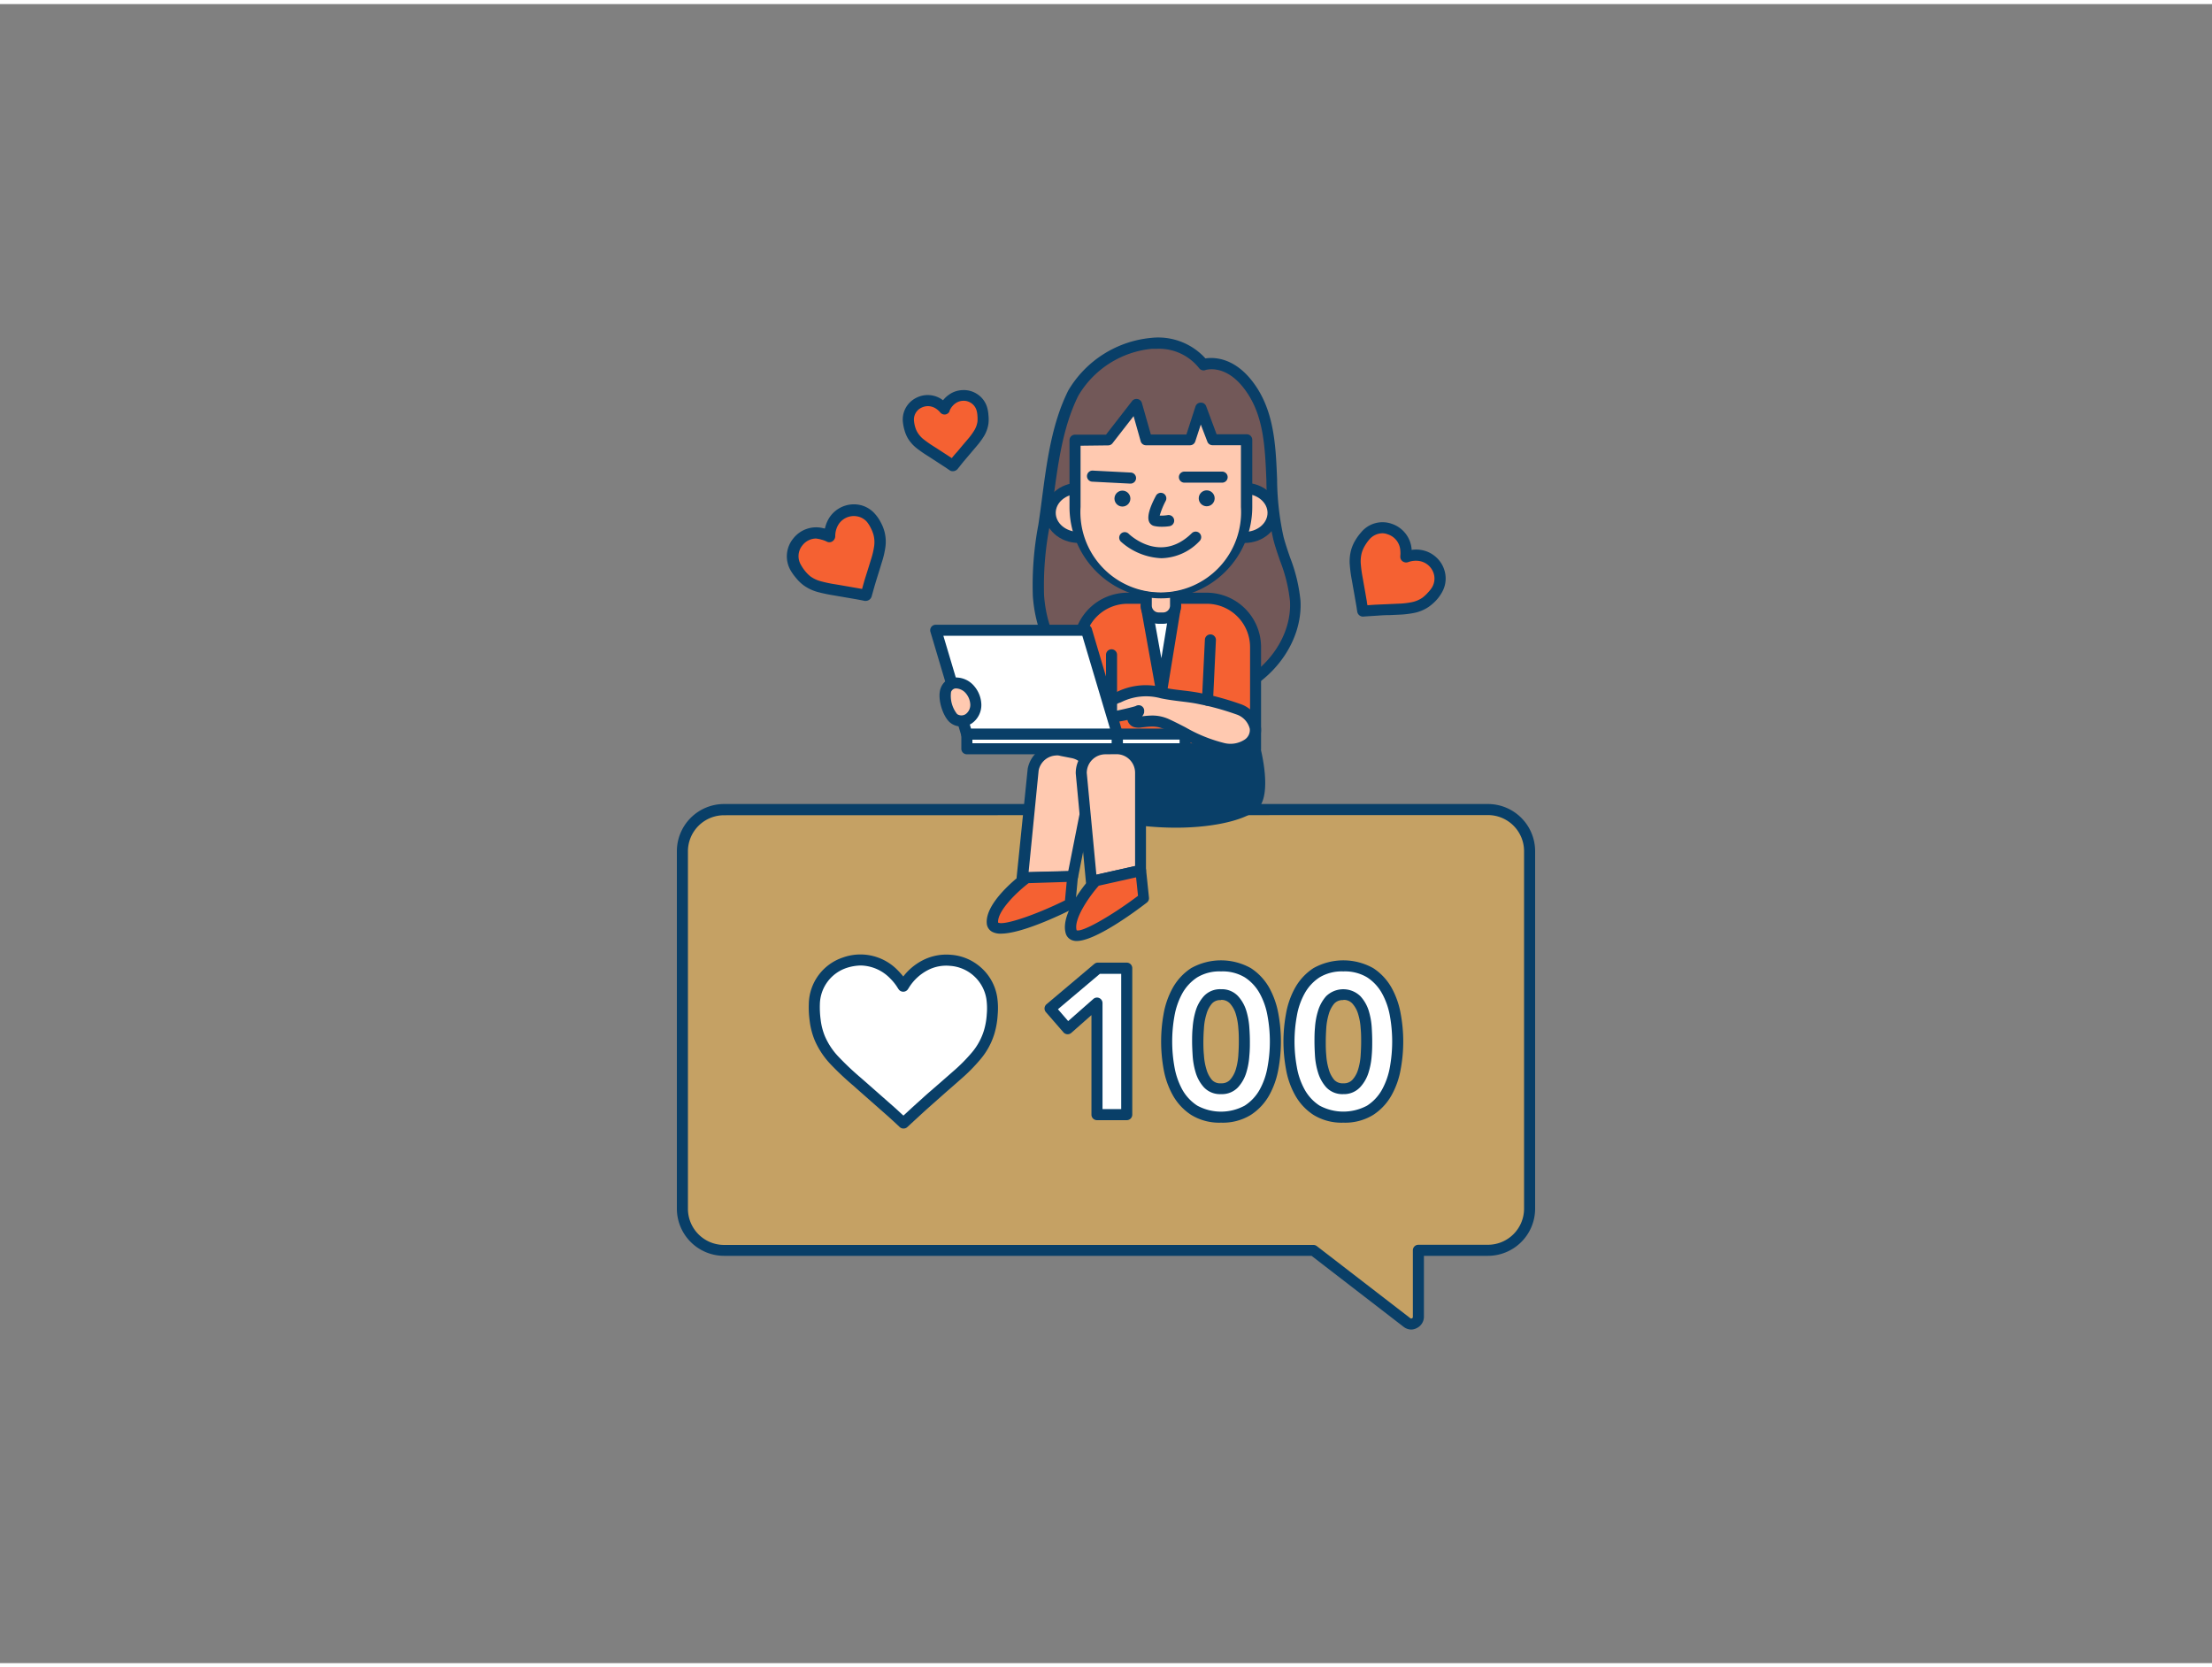 <svg xmlns="http://www.w3.org/2000/svg" viewBox="0 0 400 300" width="406" height="306" class="illustration styles_illustrationTablet__1DWOa"><rect x="0" y="0" width="400" height="300" fill="#808080" stroke="none"/><g id="_224_social_media_outline" data-name="#224_social_media_outline"><path d="M269.07,145.65H130.93a7.53,7.53,0,0,0-7.53,7.52v64.66a7.53,7.53,0,0,0,7.53,7.52H237.51l16.94,13.06a1.27,1.27,0,0,0,2-1V225.35h12.58a7.53,7.53,0,0,0,7.53-7.52V153.17A7.53,7.53,0,0,0,269.07,145.65Z" fill="#c5a164"></path><path d="M255.22,239.68a2.32,2.32,0,0,1-1.39-.48l-16.66-12.85H130.93a8.54,8.54,0,0,1-8.53-8.52V153.17a8.54,8.54,0,0,1,8.53-8.52H269.07a8.54,8.54,0,0,1,8.53,8.52v64.66a8.54,8.54,0,0,1-8.53,8.52H257.49V237.4a2.26,2.26,0,0,1-1.27,2A2.23,2.23,0,0,1,255.22,239.68Zm-124.29-93a6.53,6.53,0,0,0-6.53,6.52v64.66a6.54,6.54,0,0,0,6.53,6.52H237.51a1,1,0,0,1,.61.21l16.94,13.06a.27.27,0,0,0,.28,0,.27.27,0,0,0,.15-.25V225.35a1,1,0,0,1,1-1h12.58a6.54,6.54,0,0,0,6.53-6.52V153.17a6.53,6.53,0,0,0-6.53-6.52Z" fill="#093f68"></path><path d="M163.38,202.33c-.74-.68-1.46-1.37-2.2-2L155,194.82a51.08,51.08,0,0,1-4-3.78,13.88,13.88,0,0,1-2.71-4.06,12.64,12.64,0,0,1-.83-3.21,17.39,17.39,0,0,1-.15-3,8.06,8.06,0,0,1,5.46-7.44,8.44,8.44,0,0,1,9,2.15,9.91,9.91,0,0,1,1.53,1.94l.1.15.12-.19a9.87,9.87,0,0,1,3.84-3.61,8.33,8.33,0,0,1,4.52-.9,8.13,8.13,0,0,1,7.52,6.81,12.48,12.48,0,0,1,.07,3,13.58,13.58,0,0,1-.54,3.16,12.32,12.32,0,0,1-2.31,4.27,31,31,0,0,1-3.56,3.59c-1.9,1.68-3.82,3.32-5.71,5-1.29,1.15-2.56,2.34-3.84,3.51Z" fill="#fff"></path><path d="M163.38,203.33a1,1,0,0,1-.68-.26l-.7-.66c-.5-.46-1-.92-1.49-1.36l-5.29-4.66-.92-.82a52.72,52.72,0,0,1-4.09-3.85,14.86,14.86,0,0,1-2.89-4.36,13.42,13.42,0,0,1-.9-3.46,17.77,17.77,0,0,1-.16-3.14,9,9,0,0,1,6.15-8.35,9.39,9.39,0,0,1,10,2.38,12,12,0,0,1,.93,1.05,10.45,10.45,0,0,1,3.51-2.93,9.34,9.34,0,0,1,5.05-1,9.11,9.11,0,0,1,5.31,2.15,9,9,0,0,1,3.11,5.49,13.58,13.58,0,0,1,.09,3.23,15.12,15.12,0,0,1-.58,3.37,13,13,0,0,1-2.5,4.62,31.5,31.5,0,0,1-3.67,3.71c-.85.76-1.72,1.51-2.58,2.26L168,199.47c-.89.79-1.76,1.6-2.64,2.41l-1.3,1.2A1,1,0,0,1,163.38,203.33Zm-7.69-29.48a8.66,8.66,0,0,0-2.66.46,7.06,7.06,0,0,0-4.77,6.53,16.83,16.83,0,0,0,.14,2.8,11.28,11.28,0,0,0,.77,3,12.54,12.54,0,0,0,2.52,3.77,50.84,50.84,0,0,0,3.92,3.7l.93.81,5.3,4.67c.52.46,1,.93,1.53,1.4l0,0,.61-.56q1.32-1.23,2.67-2.43c1-.93,2.09-1.84,3.14-2.76l2.57-2.25a30.55,30.55,0,0,0,3.44-3.47,11.25,11.25,0,0,0,2.13-3.93,12.9,12.9,0,0,0,.51-2.93,12.07,12.07,0,0,0-.07-2.75,7.14,7.14,0,0,0-6.61-6,7.2,7.2,0,0,0-4,.79,8.76,8.76,0,0,0-3.46,3.26l-.1.15a1,1,0,0,1-.85.48h0a1,1,0,0,1-.85-.44l-.11-.16a9,9,0,0,0-1.37-1.75A7.6,7.6,0,0,0,155.69,173.85Z" fill="#093f68"></path><path d="M198.37,180.64l-5.3,4.67-3.18-3.66,8.63-7.29h5.23v26.46h-5.38Z" fill="#fff"></path><path d="M203.75,201.82h-5.38a1,1,0,0,1-1-1v-18l-3.64,3.21a1,1,0,0,1-1.42-.09l-3.18-3.66a1,1,0,0,1-.24-.74,1,1,0,0,1,.35-.68l8.64-7.29a1,1,0,0,1,.64-.24h5.23a1,1,0,0,1,1,1v26.46A1,1,0,0,1,203.75,201.82Zm-4.38-2h3.38V175.36h-3.86l-7.58,6.4,1.85,2.14,4.55-4a1,1,0,0,1,1.08-.16,1,1,0,0,1,.58.91Z" fill="#093f68"></path><path d="M211,187.59a27.05,27.05,0,0,1,.43-4.78,13.72,13.72,0,0,1,1.53-4.41,9,9,0,0,1,3-3.23,10.05,10.05,0,0,1,9.71,0,9,9,0,0,1,3,3.23,14,14,0,0,1,1.54,4.41,26.84,26.84,0,0,1,0,9.57,14,14,0,0,1-1.54,4.41,9,9,0,0,1-3,3.23,10.05,10.05,0,0,1-9.71,0,9,9,0,0,1-3-3.23,13.72,13.72,0,0,1-1.53-4.41A27.16,27.16,0,0,1,211,187.59Zm5.6,0c0,.7,0,1.54.1,2.51a12.35,12.35,0,0,0,.5,2.8,6,6,0,0,0,1.25,2.28,3.47,3.47,0,0,0,4.73,0,5.77,5.77,0,0,0,1.27-2.28,12.36,12.36,0,0,0,.51-2.8c.06-1,.09-1.81.09-2.51s0-1.53-.09-2.5a12.26,12.26,0,0,0-.51-2.8,5.77,5.77,0,0,0-1.27-2.28,3.45,3.45,0,0,0-4.73,0,6,6,0,0,0-1.25,2.28,12.25,12.25,0,0,0-.5,2.8C216.6,186.06,216.57,186.9,216.57,187.59Z" fill="#fff"></path><path d="M220.8,202.27a9.69,9.69,0,0,1-5.41-1.41,10.14,10.14,0,0,1-3.33-3.59,15.1,15.1,0,0,1-1.65-4.72,28.12,28.12,0,0,1,0-9.91,15.07,15.07,0,0,1,1.65-4.73,10.2,10.2,0,0,1,3.33-3.58,11.06,11.06,0,0,1,10.81,0,10.23,10.23,0,0,1,3.34,3.58,15.27,15.27,0,0,1,1.64,4.72,27.56,27.56,0,0,1,0,9.92,15.09,15.09,0,0,1-1.64,4.72,10.17,10.17,0,0,1-3.34,3.59A9.66,9.66,0,0,1,220.8,202.27Zm0-27.35a7.78,7.78,0,0,0-4.31,1.08,8.28,8.28,0,0,0-2.69,2.89,13.29,13.29,0,0,0-1.42,4.09,26.12,26.12,0,0,0,0,9.22,13.35,13.35,0,0,0,1.42,4.1,8.25,8.25,0,0,0,2.69,2.88,9,9,0,0,0,8.61,0,8.16,8.16,0,0,0,2.69-2.88,12.93,12.93,0,0,0,1.42-4.1,25.51,25.51,0,0,0,0-9.22,12.87,12.87,0,0,0-1.42-4.09,8.16,8.16,0,0,0-2.68-2.89A7.78,7.78,0,0,0,220.8,174.92Zm0,22.19a4,4,0,0,1-3.12-1.26,7,7,0,0,1-1.47-2.66,13.63,13.63,0,0,1-.54-3c-.06-1-.1-1.84-.1-2.57s0-1.59.1-2.56a13.82,13.82,0,0,1,.54-3,7,7,0,0,1,1.47-2.65,4,4,0,0,1,3.12-1.27,4,4,0,0,1,3.09,1.26,6.94,6.94,0,0,1,1.49,2.66,13.46,13.46,0,0,1,.54,3c.07,1,.1,1.85.1,2.56s0,1.56-.1,2.57a13.27,13.27,0,0,1-.54,3,6.91,6.91,0,0,1-1.49,2.67A4,4,0,0,1,220.8,197.11Zm0-17a2,2,0,0,0-1.63.61,5,5,0,0,0-1,1.9,10.81,10.81,0,0,0-.46,2.57c-.07.94-.1,1.76-.1,2.44s0,1.51.1,2.44a10.89,10.89,0,0,0,.46,2.58,5,5,0,0,0,1,1.9,2,2,0,0,0,1.63.6,2.08,2.08,0,0,0,1.62-.61,5,5,0,0,0,1.05-1.89,11.52,11.52,0,0,0,.46-2.58c.06-.95.09-1.77.09-2.44s0-1.48-.09-2.44a11.54,11.54,0,0,0-.46-2.57,5,5,0,0,0-1.05-1.9A2.08,2.08,0,0,0,220.8,180.07Z" fill="#093f68"></path><path d="M233.09,187.59a27.05,27.05,0,0,1,.43-4.78,14.22,14.22,0,0,1,1.53-4.41,9.14,9.14,0,0,1,3-3.23,10.07,10.07,0,0,1,9.72,0,9.14,9.14,0,0,1,3,3.23,14.22,14.22,0,0,1,1.53,4.41,26.84,26.84,0,0,1,0,9.57,14.22,14.22,0,0,1-1.53,4.41,9.14,9.14,0,0,1-3,3.23,10.07,10.07,0,0,1-9.72,0,9.14,9.14,0,0,1-3-3.23,14.22,14.22,0,0,1-1.53-4.41A27.16,27.16,0,0,1,233.09,187.59Zm5.61,0c0,.7,0,1.54.09,2.51a11.83,11.83,0,0,0,.51,2.8,5.86,5.86,0,0,0,1.25,2.28,3,3,0,0,0,2.37.93,3.07,3.07,0,0,0,2.36-.93,5.9,5.9,0,0,0,1.27-2.28,12.35,12.35,0,0,0,.5-2.8c.06-1,.09-1.81.09-2.51s0-1.53-.09-2.5a12.25,12.25,0,0,0-.5-2.8,5.9,5.9,0,0,0-1.27-2.28,3,3,0,0,0-2.36-.94,3,3,0,0,0-2.37.94,5.86,5.86,0,0,0-1.25,2.28,11.74,11.74,0,0,0-.51,2.8C238.73,186.06,238.7,186.9,238.7,187.59Z" fill="#fff"></path><path d="M242.92,202.27a9.69,9.69,0,0,1-5.41-1.41,10.14,10.14,0,0,1-3.33-3.59,14.84,14.84,0,0,1-1.64-4.72,27.51,27.51,0,0,1,0-9.91,14.9,14.9,0,0,1,1.64-4.73,10.2,10.2,0,0,1,3.33-3.58,11.08,11.08,0,0,1,10.82,0,10.2,10.2,0,0,1,3.33,3.58,15,15,0,0,1,1.64,4.73,27.51,27.51,0,0,1,0,9.91,14.84,14.84,0,0,1-1.64,4.72,10.14,10.14,0,0,1-3.33,3.59A9.69,9.69,0,0,1,242.92,202.27Zm0-27.35a7.78,7.78,0,0,0-4.31,1.08,8.16,8.16,0,0,0-2.68,2.89,12.79,12.79,0,0,0-1.42,4.09,25.51,25.51,0,0,0,0,9.22,12.85,12.85,0,0,0,1.42,4.1,8.13,8.13,0,0,0,2.68,2.88,9.07,9.07,0,0,0,8.62,0,8.13,8.13,0,0,0,2.68-2.88,13.2,13.2,0,0,0,1.43-4.1,26.12,26.12,0,0,0,0-9.22,13.14,13.14,0,0,0-1.43-4.09,8.16,8.16,0,0,0-2.68-2.89A7.78,7.78,0,0,0,242.92,174.92Zm0,22.19a4,4,0,0,1-3.12-1.26,7.08,7.08,0,0,1-1.46-2.66,13.09,13.09,0,0,1-.55-3c-.06-1-.09-1.84-.09-2.57s0-1.59.09-2.56a13.27,13.27,0,0,1,.55-3,7.11,7.11,0,0,1,1.46-2.65,4.44,4.44,0,0,1,6.21,0A6.94,6.94,0,0,1,247.5,182a13.27,13.27,0,0,1,.55,3c.06,1,.09,1.85.09,2.56s0,1.58-.09,2.57a13.28,13.28,0,0,1-.55,3,6.91,6.91,0,0,1-1.49,2.67A4,4,0,0,1,242.92,197.11Zm0-17a2.06,2.06,0,0,0-1.63.61,5,5,0,0,0-1,1.9,11.43,11.43,0,0,0-.46,2.57c-.06.94-.09,1.76-.09,2.44s0,1.51.09,2.44a11.52,11.52,0,0,0,.46,2.58,5,5,0,0,0,1,1.9,2.06,2.06,0,0,0,1.63.6,2.08,2.08,0,0,0,1.62-.61,4.76,4.76,0,0,0,1.05-1.89,11,11,0,0,0,.46-2.58c.06-.94.09-1.76.09-2.44s0-1.49-.09-2.44a11,11,0,0,0-.46-2.57,4.87,4.87,0,0,0-1.05-1.9A2.08,2.08,0,0,0,242.92,180.07Z" fill="#093f68"></path><path d="M226.87,134.67s1.9,7.44,0,10-13.24,4.79-26,2v-12Z" fill="#093f68"></path><path d="M212.61,148.93a56.33,56.33,0,0,1-11.92-1.3,1,1,0,0,1-.79-1v-12a1,1,0,0,1,1-1h26a1,1,0,0,1,1,.75c.2.81,2,8-.17,10.82C226.18,147.2,220.34,148.93,212.61,148.93Zm-10.71-3.09c12.11,2.44,22.63.23,24.17-1.81,1.07-1.42.62-5.59,0-8.36H201.9Z" fill="#093f68"></path><path d="M217.6,65.17s4-1.34,7.85,3.36c6.33,7.8,3.27,18.93,5.7,28.07,1,3.79,2.82,7.41,3,11.32.38,7-4.66,13.46-11.05,16.23s-13.79,2.33-20.47.36c-3.87-1.14-7.71-2.86-10.42-5.84-2.86-3.15-4.18-7.45-4.48-11.69a57.06,57.06,0,0,1,1-12.69c1.21-7.93,1.69-16.72,5.32-24C198.94,61.77,212,57.85,217.6,65.17Z" fill="#725858"></path><path d="M213.12,127.11a38.79,38.79,0,0,1-10.74-1.64c-4.88-1.44-8.44-3.45-10.87-6.13-3.47-3.82-4.49-8.79-4.74-12.29a58.38,58.38,0,0,1,1-12.91c.24-1.59.46-3.22.67-4.86.87-6.62,1.77-13.47,4.74-19.41a19.52,19.52,0,0,1,15-9.51,11.52,11.52,0,0,1,9.8,3.71c1.47-.22,4.95-.21,8.24,3.83,4.2,5.18,4.46,11.69,4.72,18a49.74,49.74,0,0,0,1.17,10.46c.33,1.24.76,2.5,1.18,3.72a29.26,29.26,0,0,1,1.88,7.8c.39,7-4.4,14.06-11.64,17.2A26.16,26.16,0,0,1,213.12,127.11Zm-3.89-64.78-.9,0A17.37,17.37,0,0,0,195,70.81c-2.8,5.6-3.68,12.27-4.53,18.73-.21,1.66-.43,3.3-.67,4.91a56.71,56.71,0,0,0-1,12.46c.23,3.18,1.15,7.69,4.23,11.09,2.18,2.4,5.44,4.21,10,5.55,5.18,1.52,12.81,2.71,19.79-.32,6.49-2.81,10.79-9.08,10.45-15.25a27.61,27.61,0,0,0-1.78-7.26c-.43-1.26-.88-2.55-1.22-3.86A50,50,0,0,1,229,86c-.26-6.25-.5-12.15-4.29-16.81-3.29-4.06-6.62-3.08-6.76-3a1,1,0,0,1-1.1-.34A9.24,9.24,0,0,0,209.23,62.33Z" fill="#093f68"></path><path d="M195.06,107.44h32a0,0,0,0,1,0,0v18.4a8.84,8.84,0,0,1-8.84,8.84H203.9a8.84,8.84,0,0,1-8.84-8.84v-18.4a0,0,0,0,1,0,0Z" transform="translate(422.11 242.11) rotate(-180)" fill="#f56132"></path><path d="M227.05,135.67h-32a1,1,0,0,1-1-1v-18.4a9.84,9.84,0,0,1,9.84-9.83h14.31a9.84,9.84,0,0,1,9.84,9.83v18.4A1,1,0,0,1,227.05,135.67Zm-31-2h30v-17.4a7.84,7.84,0,0,0-7.84-7.83H203.9a7.84,7.84,0,0,0-7.84,7.83Z" fill="#093f68"></path><path d="M218.35,125.88a51.44,51.44,0,0,1,5.54,1.6c2.77,1,4.59,4.3,1.69,6.38a5.64,5.64,0,0,1-4.27.77c-3.48-.61-7-2.87-10.18-4.35-1.79-.82-2.93-.69-4.84-.46a2.08,2.08,0,0,1-.93,0,.7.7,0,0,1-.51-.69c.06-.57,1-.74,1-1.31a34.49,34.49,0,0,1-4.38,1.09c-1.51.24-2.2-1.2-1.16-2.38a4.72,4.72,0,0,1,1.93-1.15,11,11,0,0,1,7.82-.79c2.19.48,4.46.57,6.67,1Z" fill="#ffc9b0"></path><path d="M222.57,135.75a8.94,8.94,0,0,1-1.43-.13,28.45,28.45,0,0,1-7.73-3.08c-.94-.49-1.82-.95-2.7-1.35-1.55-.71-2.47-.6-4.3-.38a3.05,3.05,0,0,1-1.38-.08,1.76,1.76,0,0,1-1.15-1.28c-.61.13-1.34.27-2.23.41a2.38,2.38,0,0,1-2.54-1.11,2.57,2.57,0,0,1,.47-2.92,5.66,5.66,0,0,1,2.32-1.42,11.85,11.85,0,0,1,8.4-.83c1.13.24,2.26.38,3.46.52s2.13.26,3.19.46l1.62.34h0a52.2,52.2,0,0,1,5.65,1.64,5.62,5.62,0,0,1,3.79,4.22,4,4,0,0,1-1.85,3.91A6.08,6.08,0,0,1,222.57,135.75Zm-14.21-7.1a7.27,7.27,0,0,1,3.19.73c.91.42,1.86.91,2.78,1.38a27.11,27.11,0,0,0,7.16,2.89,4.7,4.7,0,0,0,3.51-.6,2.07,2.07,0,0,0,1-2,3.68,3.68,0,0,0-2.48-2.62,47.64,47.64,0,0,0-5.43-1.58l-1.55-.32c-1-.2-2-.32-3-.44-1.19-.15-2.43-.3-3.64-.56a10.07,10.07,0,0,0-7.21.73,4.07,4.07,0,0,0-1.58.89c-.25.27-.29.52-.22.63s.23.14.47.1c.55-.08,3.39-.72,4-.94a1.06,1.06,0,0,1,.68-.15,1,1,0,0,1,.86,1.13h0s0,.11,0,.18a1.64,1.64,0,0,1-.37.69A16.05,16.05,0,0,1,208.36,128.65Zm-3.48-1Z" fill="#093f68"></path><polygon points="212.58 108.81 210.06 124.18 207.28 108.81 212.58 108.81" fill="#fff"></polygon><path d="M210.06,125.18a1,1,0,0,1-1-.82L206.29,109a1,1,0,0,1,.22-.82,1,1,0,0,1,.77-.36h5.3a1,1,0,0,1,.76.35,1,1,0,0,1,.22.81l-2.51,15.37a1,1,0,0,1-1,.84Zm-1.58-15.37,1.53,8.48,1.39-8.48Z" fill="#093f68"></path><path d="M209.53,105.76h.8a2.25,2.25,0,0,1,2.25,2.25v3a0,0,0,0,1,0,0h-5.3a0,0,0,0,1,0,0v-3A2.25,2.25,0,0,1,209.53,105.76Z" transform="translate(419.85 216.82) rotate(-180)" fill="#ffc9b0"></path><path d="M210.33,112.06h-.8a3.26,3.26,0,0,1-3.25-3.25v-3a1,1,0,0,1,1-1h5.3a1,1,0,0,1,1,1v3A3.26,3.26,0,0,1,210.33,112.06Zm-2.05-5.3v2a1.25,1.25,0,0,0,1.25,1.25h.8a1.25,1.25,0,0,0,1.25-1.25v-2Z" fill="#093f68"></path><ellipse cx="225.07" cy="92" rx="5.15" ry="4.44" fill="#ffc9b0"></ellipse><path d="M225.07,97.44c-3.39,0-6.15-2.44-6.15-5.44s2.76-5.44,6.15-5.44S231.21,89,231.21,92,228.46,97.44,225.07,97.44Zm0-8.88c-2.29,0-4.15,1.55-4.15,3.44s1.86,3.44,4.15,3.44,4.14-1.55,4.14-3.44S227.35,88.56,225.07,88.56Z" fill="#093f68"></path><ellipse cx="195.06" cy="92" rx="5.15" ry="4.44" fill="#ffc9b0"></ellipse><path d="M195.06,97.44c-3.39,0-6.15-2.44-6.15-5.44s2.76-5.44,6.15-5.44S201.21,89,201.21,92,198.45,97.44,195.06,97.44Zm0-8.88c-2.29,0-4.15,1.55-4.15,3.44s1.86,3.44,4.15,3.44,4.15-1.55,4.15-3.44S197.35,88.56,195.06,88.56Z" fill="#093f68"></path><path d="M200.49,78.85l5-6.46s1.13,4,1.82,6.43l7.92,0L217.11,73l2.2,5.75,6.14,0V90.93a15.52,15.52,0,0,1-15.52,15.53h0A15.53,15.53,0,0,1,194.4,90.93V78.86Z" fill="#ffc9b0"></path><path d="M209.93,107.46A16.55,16.55,0,0,1,193.4,90.93V78.86a1,1,0,0,1,1-1H200l4.72-6.08a1,1,0,0,1,1-.36,1,1,0,0,1,.77.71s.93,3.26,1.62,5.7l6.43,0,1.64-5.07a1,1,0,0,1,.93-.69,1,1,0,0,1,1,.64L220,77.79l5.45,0h0a1,1,0,0,1,1,1V90.93A16.55,16.55,0,0,1,209.93,107.46ZM195.4,79.86V90.93a14.53,14.53,0,1,0,29,0V79.77l-5.14,0h0a1,1,0,0,1-.93-.64l-1.19-3.1-1,3.06a1,1,0,0,1-.95.69l-7.92,0h0a1,1,0,0,1-1-.73c-.38-1.36-.9-3.18-1.28-4.54l-3.81,4.9a1,1,0,0,1-.79.39Zm5.09-1h0Z" fill="#093f68"></path><circle cx="218.21" cy="89.37" r="1.44" fill="#093f68"></circle><circle cx="202.97" cy="89.42" r="1.44" fill="#093f68"></circle><path d="M210,94.51a5.78,5.78,0,0,1-1.31-.14,1.31,1.31,0,0,1-.89-.75c-.38-.84,0-2.42,1.23-4.71a1,1,0,0,1,1.35-.42,1,1,0,0,1,.42,1.34,14.29,14.29,0,0,0-1.09,2.67,7.42,7.42,0,0,0,1.43-.09,1,1,0,0,1,.35,2A9,9,0,0,1,210,94.51Zm-.34-1.61h0Z" fill="#093f68"></path><path d="M214.18,86.54a1,1,0,0,1,0-2H221a1,1,0,0,1,0,2Z" fill="#093f68"></path><path d="M204.41,86.71h-.06l-6.84-.35a1,1,0,0,1-.95-1,1,1,0,0,1,1.05-1l6.85.35a1,1,0,0,1-.05,2Z" fill="#093f68"></path><path d="M210,100.2a11.66,11.66,0,0,1-7.31-3,1,1,0,0,1,1.4-1.43h0c.24.23,5.75,5.47,11.42-.09a1,1,0,0,1,1.41,0,1,1,0,0,1,0,1.42A9.73,9.73,0,0,1,210,100.2Z" fill="#093f68"></path><path d="M201,135.67a1,1,0,0,1-1-1v-17a1,1,0,0,1,2,0v17A1,1,0,0,1,201,135.67Z" fill="#093f68"></path><rect x="174.84" y="131.99" width="27.22" height="2.67" transform="translate(376.9 266.65) rotate(-180)" fill="#fff"></rect><path d="M202.06,135.66H174.84a1,1,0,0,1-1-1V132a1,1,0,0,1,1-1h27.22a1,1,0,0,1,1,1v2.67A1,1,0,0,1,202.06,135.66Zm-26.22-2h25.22V133H175.84Z" fill="#093f68"></path><rect x="202.06" y="131.99" width="12.25" height="2.67" fill="#fff"></rect><path d="M214.31,135.66H202.06a1,1,0,0,1-1-1V132a1,1,0,0,1,1-1h12.25a1,1,0,0,1,1,1v2.67A1,1,0,0,1,214.31,135.66Zm-11.25-2h10.25V133H203.06Z" fill="#093f68"></path><polygon points="174.84 131.99 202.06 131.99 196.47 113.22 169.25 113.22 174.84 131.99" fill="#fff"></polygon><path d="M202.06,133H174.84a1,1,0,0,1-1-.71l-5.59-18.78a1,1,0,0,1,.16-.88,1,1,0,0,1,.8-.4h27.22a1,1,0,0,1,1,.71L203,131.71a1,1,0,0,1-.16.88A1,1,0,0,1,202.06,133Zm-26.47-2h25.13l-5-16.77H170.59Z" fill="#093f68"></path><path d="M184.84,158l9.11-.23,3.42-17.3a4.36,4.36,0,0,0-3.43-5.12l-2-.39a4.35,4.35,0,0,0-5.12,3.42Z" fill="#ffc9b0"></path><path d="M184.84,159a1,1,0,0,1-1-1.1l2-19.62a5.39,5.39,0,0,1,6.31-4.31l2,.4a5.36,5.36,0,0,1,4.22,6.29L194.93,158a1,1,0,0,1-1,.8l-9.1.23Zm6.27-23.13a3.36,3.36,0,0,0-3.29,2.71L186,157l7.17-.19,3.27-16.52a3.36,3.36,0,0,0-2.64-3.94l-2-.39A2.88,2.88,0,0,0,191.11,135.85Z" fill="#093f68"></path><path d="M194,157.75l-.46,5s-13.75,6.78-14,3.39,6.15-8.21,6.15-8.21Z" fill="#f56132"></path><path d="M181,168.09a3.23,3.23,0,0,1-1.56-.32,1.88,1.88,0,0,1-1-1.52c-.33-3.84,5.85-8.56,6.55-9.09a1.09,1.09,0,0,1,.57-.2l8.34-.21a.92.92,0,0,1,.75.32,1,1,0,0,1,.27.77l-.46,5a1,1,0,0,1-.55.8C191.61,164.82,184.66,168.09,181,168.09Zm5-9.13c-2.32,1.78-5.68,5.13-5.51,7.12.86.59,6.45-1.22,12.09-4l.31-3.34Z" fill="#093f68"></path><path d="M197.37,158.66l8.88-2V139a4.36,4.36,0,0,0-4.35-4.36h-2a4.36,4.36,0,0,0-4.36,4.36Z" fill="#ffc9b0"></path><path d="M197.37,159.66a1,1,0,0,1-.59-.19,1,1,0,0,1-.41-.71l-1.84-19.64a5.37,5.37,0,0,1,5.35-5.45h2a5.36,5.36,0,0,1,5.35,5.36v17.64a1,1,0,0,1-.78,1l-8.88,2Zm2.51-24a3.37,3.37,0,0,0-3.36,3.36l1.74,18.41,7-1.57V139a3.36,3.36,0,0,0-3.35-3.36Z" fill="#093f68"></path><path d="M206.25,156.67l.53,5s-12.17,9.32-13.11,6.05,4.45-9.25,4.45-9.25Z" fill="#f56132"></path><path d="M194.69,169.42a2.33,2.33,0,0,1-.73-.11,1.86,1.86,0,0,1-1.25-1.3c-1.06-3.7,4.07-9.53,4.66-10.19a1,1,0,0,1,.53-.3l8.14-1.83a1,1,0,0,1,1.21.88l.52,5a1,1,0,0,1-.38.9C205.16,164.19,198.06,169.42,194.69,169.42Zm4-10c-1.93,2.2-4.57,6.14-4,8.06.94.4,6.09-2.46,11.1-6.23l-.35-3.34Z" fill="#093f68"></path><path d="M218.35,126.88h0a1,1,0,0,1-1-1l.53-10.9a1,1,0,0,1,1-1,1,1,0,0,1,1,1l-.52,10.9A1,1,0,0,1,218.35,126.88Z" fill="#093f68"></path><path d="M175.42,124a4.42,4.42,0,0,1,1,2.71,3.05,3.05,0,0,1-1.28,2.53,2.34,2.34,0,0,1-2.75-.09c-1-.87-1.91-3.8-1.37-5.12C171.87,122,174.34,122.66,175.42,124Z" fill="#ffc9b0"></path><path d="M173.84,130.63a3.15,3.15,0,0,1-2.06-.73c-1.31-1.11-2.38-4.47-1.65-6.25a2.88,2.88,0,0,1,2.31-1.86,4.31,4.31,0,0,1,3.76,1.58,5.36,5.36,0,0,1,1.26,3.33,4.05,4.05,0,0,1-1.73,3.37A3.39,3.39,0,0,1,173.84,130.63Zm-.92-6.88h-.19a1,1,0,0,0-.75.64,5.3,5.3,0,0,0,1.1,4,1.39,1.39,0,0,0,1.55,0,2.06,2.06,0,0,0,.83-1.7,3.37,3.37,0,0,0-.82-2.08h0A2.43,2.43,0,0,0,172.92,123.75Z" fill="#093f68"></path><path d="M156.58,106.92c-.51-.1-1-.21-1.5-.3l-4.13-.71a25.44,25.44,0,0,1-2.73-.57,7,7,0,0,1-2.25-1,6.64,6.64,0,0,1-1.21-1.16,9.81,9.81,0,0,1-.85-1.25,4.08,4.08,0,0,1,.38-4.65,4.27,4.27,0,0,1,4.47-1.47,4.83,4.83,0,0,1,1.17.43l.08,0a.45.45,0,0,0,0-.11,5,5,0,0,1,.7-2.58A4.23,4.23,0,0,1,152.43,92a4.13,4.13,0,0,1,5,1,6.27,6.27,0,0,1,.82,1.27,6.91,6.91,0,0,1,.6,1.5,6.18,6.18,0,0,1,.14,2.46,15.25,15.25,0,0,1-.58,2.49c-.38,1.23-.77,2.45-1.14,3.67-.25.84-.48,1.69-.72,2.53Z" fill="#f56132"></path><path d="M156.55,107.92l-.17,0-.49-.1-1-.19-3.44-.59-.69-.12a28.47,28.47,0,0,1-2.83-.59,8,8,0,0,1-2.56-1.19,7.35,7.35,0,0,1-1.4-1.34,9.27,9.27,0,0,1-1-1.39,5.08,5.08,0,0,1,.49-5.79A5.25,5.25,0,0,1,149,94.81l.18,0a6,6,0,0,1,.71-1.81,5.3,5.3,0,0,1,5.27-2.49,5,5,0,0,1,3.09,1.71,7,7,0,0,1,1,1.46,7.48,7.48,0,0,1,.69,1.71,7.1,7.1,0,0,1,.16,2.85,15.69,15.69,0,0,1-.62,2.65l-.51,1.67c-.21.66-.42,1.33-.62,2s-.35,1.18-.51,1.77l-.21.75A1.12,1.12,0,0,1,156.55,107.92Zm-.93-1.28,1,.28Zm-8-10a3.17,3.17,0,0,0-2.52,1.24,3.07,3.07,0,0,0-.27,3.52,7.47,7.47,0,0,0,.75,1.11,5.85,5.85,0,0,0,1,1,5.75,5.75,0,0,0,1.93.88,23.16,23.16,0,0,0,2.61.54l.71.12,3.45.6.61.11c.16-.57.32-1.15.49-1.73l.63-2,.51-1.65a14.25,14.25,0,0,0,.55-2.33,5.25,5.25,0,0,0-.11-2.07,6.57,6.57,0,0,0-.52-1.29,5.68,5.68,0,0,0-.69-1.08,3.08,3.08,0,0,0-1.9-1,3.28,3.28,0,0,0-3.26,1.55,4,4,0,0,0-.55,2.07,1.14,1.14,0,0,1-.47.89,1,1,0,0,1-1,.11.31.31,0,0,1-.1-.05,4.32,4.32,0,0,0-.94-.34A4.81,4.81,0,0,0,147.58,96.65Z" fill="#093f68"></path><path d="M172.31,83.49l-1-.71-2.92-1.89a22.23,22.23,0,0,1-1.9-1.32,5.86,5.86,0,0,1-1.37-1.52,5.35,5.35,0,0,1-.54-1.28,7.34,7.34,0,0,1-.25-1.22,3.37,3.37,0,0,1,1.81-3.42,3.54,3.54,0,0,1,3.88.33,4.21,4.21,0,0,1,.75.71l.05.06,0-.09a4.15,4.15,0,0,1,1.37-1.73,3.53,3.53,0,0,1,1.82-.66,3.42,3.42,0,0,1,2.09.51,3.36,3.36,0,0,1,1.45,1.86,5.78,5.78,0,0,1,.22,1.23,6.66,6.66,0,0,1,0,1.34,5.22,5.22,0,0,1-.7,1.92,12.35,12.35,0,0,1-1.26,1.71l-2.06,2.43c-.46.55-.91,1.12-1.37,1.69Z" fill="#f56132"></path><path d="M172.27,84.47a.94.94,0,0,1-.53-.16l-.32-.22c-.23-.16-.46-.32-.7-.47l-2.26-1.47-.65-.42a22.14,22.14,0,0,1-2-1.38,6.79,6.79,0,0,1-1.61-1.78,6.26,6.26,0,0,1-.64-1.52,8.26,8.26,0,0,1-.28-1.4,4.36,4.36,0,0,1,2.35-4.42,4.53,4.53,0,0,1,4.9.41,5,5,0,0,1,1.06-1,4.5,4.5,0,0,1,2.33-.83,4.41,4.41,0,0,1,2.69.65,4.3,4.3,0,0,1,1.87,2.39,6.24,6.24,0,0,1,.26,1.47,6.74,6.74,0,0,1,0,1.56,6,6,0,0,1-.83,2.29A14.69,14.69,0,0,1,176.55,80l-.94,1.11-1.12,1.32c-.32.38-.63.76-.93,1.15l-.43.53A1.15,1.15,0,0,1,172.27,84.47ZM167.79,72.7a2.76,2.76,0,0,0-1.24.32,2.37,2.37,0,0,0-1.26,2.42,5.37,5.37,0,0,0,.21,1.06,4.07,4.07,0,0,0,.44,1,4.66,4.66,0,0,0,1.14,1.25,20.2,20.2,0,0,0,1.81,1.26l.66.42,2.26,1.47.3.2c.28-.35.56-.69.85-1s.75-.9,1.13-1.34l.93-1.09a12,12,0,0,0,1.16-1.58,4.27,4.27,0,0,0,.57-1.54,5.94,5.94,0,0,0,0-1.12,4.35,4.35,0,0,0-.17-1,2.43,2.43,0,0,0-2.52-1.69,2.5,2.5,0,0,0-1.3.47,3.14,3.14,0,0,0-1.05,1.33l0,.09a1,1,0,0,1-.77.58,1,1,0,0,1-.89-.34l-.08-.09a2.9,2.9,0,0,0-.55-.51A2.72,2.72,0,0,0,167.79,72.7Z" fill="#093f68"></path><path d="M246.43,109.77c-.08-.51-.15-1-.23-1.51-.24-1.37-.48-2.75-.73-4.13-.16-.91-.32-1.83-.39-2.76a7,7,0,0,1,.22-2.46,6.55,6.55,0,0,1,.68-1.53,9.19,9.19,0,0,1,.89-1.23,4.08,4.08,0,0,1,4.51-1.21,4.29,4.29,0,0,1,2.89,3.71,5.23,5.23,0,0,1,0,1.25.34.34,0,0,1,0,.09l.11,0a5,5,0,0,1,2.66-.21,4.15,4.15,0,0,1,2.07,1.08,4.11,4.11,0,0,1,.81,5.07,5.93,5.93,0,0,1-.91,1.2,7.73,7.73,0,0,1-1.21,1.08,6.07,6.07,0,0,1-2.27,1,15.58,15.58,0,0,1-2.54.3c-1.28.06-2.56.1-3.84.17-.88,0-1.75.11-2.63.17Z" fill="#f56132"></path><path d="M246.5,110.76a1.06,1.06,0,0,1-1.06-.85l-.07-.44c-.05-.35-.1-.69-.16-1-.19-1.1-.38-2.2-.58-3.3l-.14-.83a24.18,24.18,0,0,1-.4-2.87,7.86,7.86,0,0,1,.25-2.81,7.08,7.08,0,0,1,.79-1.77,8.8,8.8,0,0,1,1-1.36A5,5,0,0,1,251.73,94a5.27,5.27,0,0,1,3.53,4.51c0,.06,0,.12,0,.19a5.49,5.49,0,0,1,1.94.05,5.27,5.27,0,0,1,2.55,1.32,5.19,5.19,0,0,1,1.57,2.8,5,5,0,0,1-.56,3.49,7.52,7.52,0,0,1-1,1.4,8.69,8.69,0,0,1-1.38,1.22,7.23,7.23,0,0,1-2.63,1.11,17.47,17.47,0,0,1-2.7.32l-1.77.08q-1,0-2.07.09l-1.78.11-.83.06ZM250,95.69a3.18,3.18,0,0,0-2.38,1.12,7.81,7.81,0,0,0-.78,1.09,5.46,5.46,0,0,0-.58,1.29,6,6,0,0,0-.18,2.11,23.33,23.33,0,0,0,.38,2.66l.14.83c.2,1.1.39,2.2.58,3.3,0,.21.07.41.1.62q.9-.08,1.8-.12l2.09-.09,1.75-.08a14.11,14.11,0,0,0,2.38-.27,5.22,5.22,0,0,0,1.91-.8,6.82,6.82,0,0,0,1-.93,5.8,5.8,0,0,0,.78-1,3.11,3.11,0,0,0,.35-2.14,3.28,3.28,0,0,0-2.56-2.55,4,4,0,0,0-2.14.18,1.11,1.11,0,0,1-1-.14,1,1,0,0,1-.42-.87s0-.1,0-.11a4.81,4.81,0,0,0,0-1,3.27,3.27,0,0,0-2.25-2.9A2.84,2.84,0,0,0,250,95.69Z" fill="#093f68"></path></g></svg>